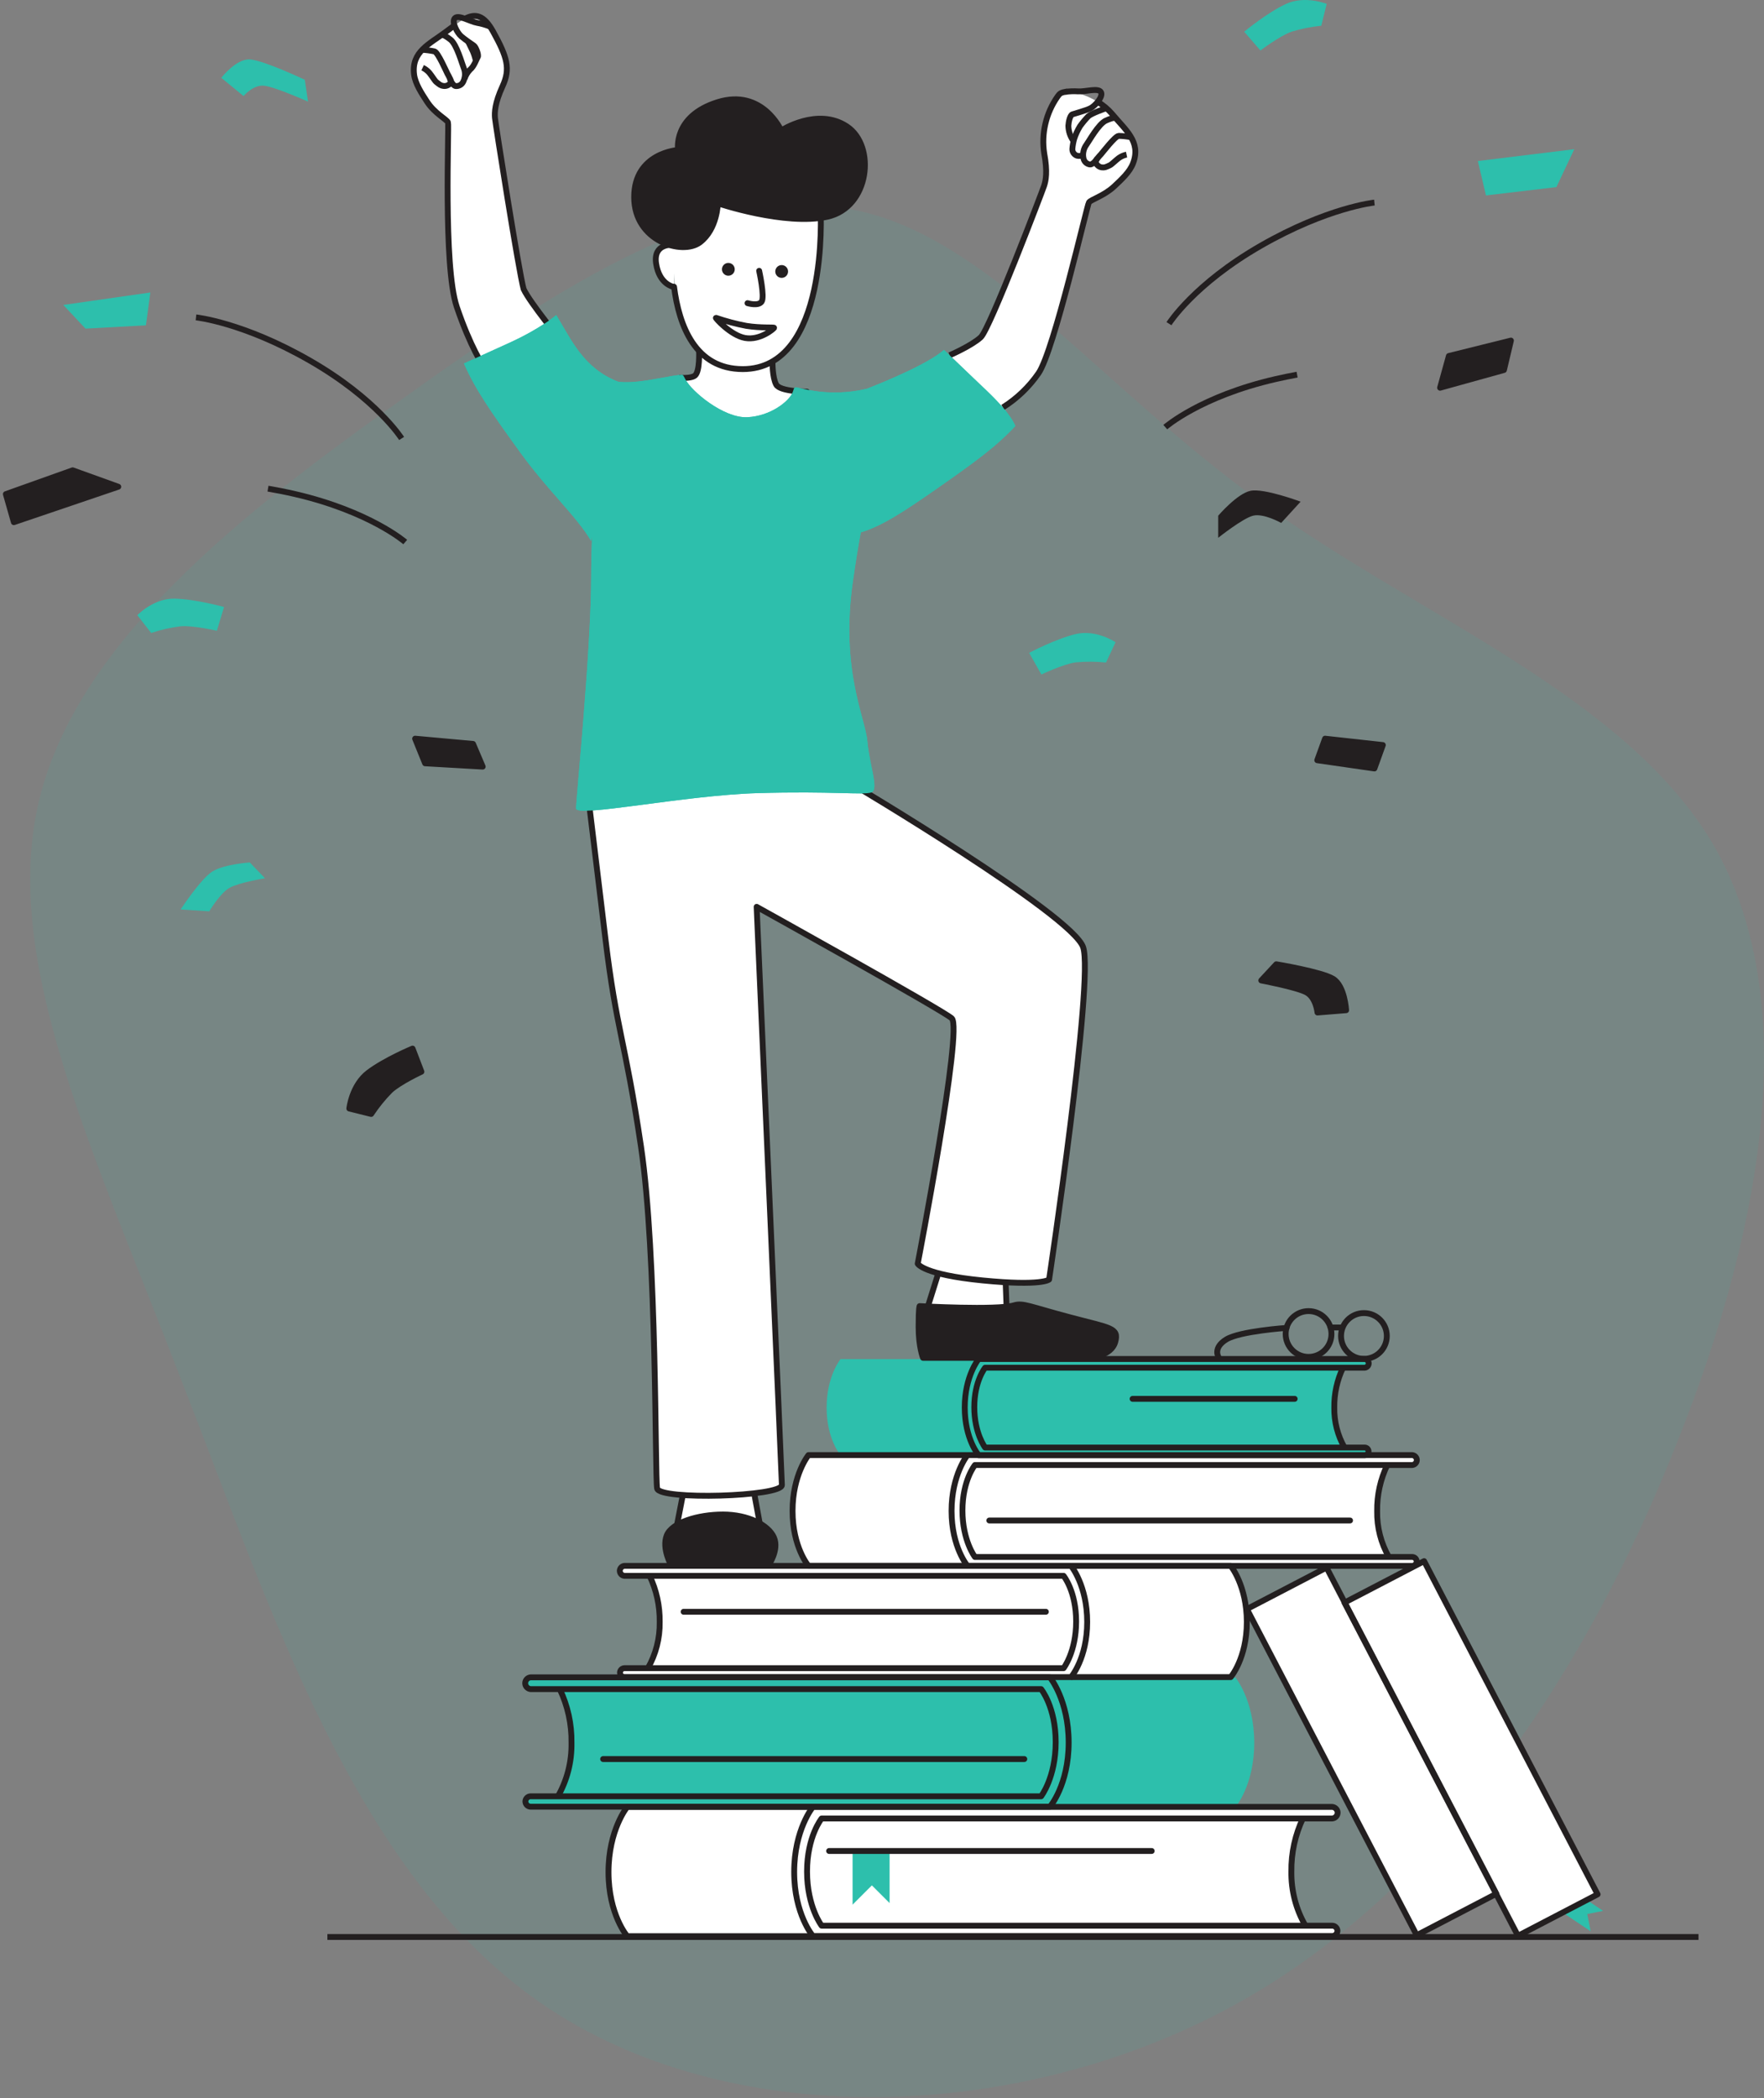 <svg width="301" height="358" viewBox="0 0 301 358" fill="none" xmlns="http://www.w3.org/2000/svg">
<rect x="0" y="0" width="301" height="358" fill="#808080" stroke="none"/>
<path opacity="0.1" d="M215.137 85.652C242.301 105.313 277.408 118.683 292.386 144.168C307.136 169.702 301.518 207.601 286.301 245.76C271.323 283.915 246.745 322.536 209.993 342.431C173.24 362.325 124.09 363.733 92.259 341.73C60.429 319.727 46.146 274.309 30.934 235.454C15.951 196.371 0.267 164.063 6.59 136.91C12.914 109.757 41.23 87.526 68.616 68.098C96.003 48.432 122.688 31.346 145.625 35.795C168.562 40.245 187.756 65.985 215.137 85.652Z" fill="#2DBFAC"/>
<path d="M82.508 62.524C82.508 62.524 80.296 59.297 77.939 52.343C75.581 45.389 76.651 21.436 76.445 20.893C76.238 20.35 74.195 19.388 72.875 17.362C71.952 15.944 70.849 14.292 70.653 12.69C70.181 8.8 73.294 7.518 76.086 5.421C79.541 2.851 81.644 0.911 84.121 5.372C86.599 9.832 87.104 11.733 85.751 14.689C84.398 17.644 84.371 19.193 84.447 20.122C84.523 21.051 88.511 46.373 89.337 49.323C90.423 51.659 95.883 58.27 95.883 58.27" fill="white"/>
<path d="M160.104 217.255L158.077 223.703L163.733 224.817L171.779 223.676L171.599 218.836" fill="white"/>
<path d="M182.878 267.16H210.003C210.003 267.16 212.752 270.512 212.752 276.727C212.752 282.942 210.003 286.137 210.003 286.137H182.791" fill="white"/>
<path d="M109.541 286.137C109.541 286.137 112.654 282.948 112.654 276.727C112.654 270.506 109.91 267.16 109.91 267.16H182.709C182.709 267.16 185.513 270.512 185.513 276.727C185.513 282.942 182.709 286.137 182.709 286.137H109.541Z" fill="white"/>
<path d="M106.548 268.86H181.487C181.487 268.86 183.628 271.484 183.628 276.651C183.628 281.817 181.487 284.615 181.487 284.615H106.548C106.354 284.62 106.168 284.698 106.029 284.833C105.889 284.967 105.805 285.15 105.792 285.343C105.79 285.445 105.807 285.546 105.843 285.641C105.88 285.737 105.935 285.823 106.005 285.897C106.075 285.971 106.159 286.03 106.252 286.071C106.345 286.112 106.446 286.134 106.548 286.137H182.764C182.764 286.137 185.513 282.948 185.513 276.727C185.513 270.506 182.764 267.16 182.764 267.16H106.548C106.343 267.18 106.151 267.271 106.007 267.418C105.863 267.565 105.775 267.759 105.76 267.964C105.752 268.186 105.829 268.402 105.976 268.569C106.122 268.735 106.327 268.84 106.548 268.86V268.86Z" fill="white"/>
<path d="M179.281 286.213H210.824C210.824 286.213 214.018 290.108 214.018 297.339C214.018 304.57 210.835 308.286 210.835 308.286H179.189" fill="#2DBFAC"/>
<path d="M94.014 308.286C94.014 308.286 97.632 304.575 97.632 297.344C97.632 290.113 94.443 286.218 94.443 286.218H179.069C179.069 286.218 182.329 290.113 182.329 297.344C182.329 304.575 179.069 308.286 179.069 308.286H94.014Z" fill="#2DBFAC"/>
<path d="M90.532 288.185H177.651C177.651 288.185 180.14 291.238 180.14 297.241C180.14 303.244 177.651 306.477 177.651 306.477H90.532C90.305 306.482 90.089 306.572 89.926 306.729C89.763 306.886 89.665 307.098 89.652 307.324C89.649 307.443 89.669 307.561 89.712 307.671C89.755 307.782 89.819 307.883 89.9 307.968C89.982 308.054 90.08 308.123 90.188 308.171C90.297 308.219 90.413 308.245 90.532 308.248H179.162C179.162 308.248 182.351 304.537 182.351 297.306C182.351 290.075 179.162 286.18 179.162 286.18H90.532C90.294 286.203 90.071 286.309 89.904 286.48C89.737 286.651 89.636 286.876 89.619 287.114C89.604 287.376 89.69 287.634 89.86 287.833C90.03 288.033 90.271 288.159 90.532 288.185V288.185Z" fill="#2DBFAC"/>
<path d="M166.895 231.88H143.425C143.425 231.88 141.051 234.775 141.051 240.154C141.051 245.532 143.425 248.303 143.425 248.303H166.949" fill="#2DBFAC"/>
<path d="M230.278 248.287C230.278 248.287 227.589 245.527 227.589 240.137C227.589 234.748 229.963 231.863 229.963 231.863H167.058C167.058 231.863 164.613 234.775 164.613 240.154C164.613 245.532 167.036 248.303 167.036 248.303L230.278 248.287Z" fill="#2DBFAC"/>
<path d="M232.87 233.352H168.095C168.095 233.352 166.248 235.623 166.248 240.083C166.248 244.543 168.095 246.972 168.095 246.972H232.87C233.037 246.974 233.198 247.04 233.319 247.156C233.44 247.272 233.512 247.429 233.522 247.597C233.526 247.774 233.46 247.947 233.338 248.076C233.216 248.205 233.048 248.281 232.87 248.287H166.992C166.992 248.287 164.618 245.527 164.618 240.137C164.618 234.748 166.992 231.863 166.992 231.863H232.87C233.047 231.882 233.211 231.961 233.335 232.088C233.459 232.215 233.535 232.382 233.549 232.559C233.56 232.753 233.495 232.944 233.369 233.092C233.242 233.239 233.064 233.333 232.87 233.352V233.352Z" fill="#2DBFAC"/>
<path d="M138.579 308.204H107.026C107.026 308.204 103.831 312.1 103.831 319.331C103.831 326.562 107.026 330.272 107.026 330.272H138.666" fill="white"/>
<path d="M223.83 330.272C223.83 330.272 220.212 326.562 220.212 319.331C220.212 312.1 223.406 308.204 223.406 308.204H138.802C138.802 308.204 135.542 312.1 135.542 319.331C135.542 326.562 138.802 330.272 138.802 330.272H223.83Z" fill="white"/>
<path d="M227.334 310.182H140.198C140.198 310.182 137.71 313.235 137.71 319.238C137.71 325.241 140.198 328.501 140.198 328.501H227.334C227.56 328.506 227.776 328.596 227.939 328.753C228.102 328.91 228.201 329.123 228.214 329.349C228.219 329.587 228.129 329.818 227.964 329.991C227.799 330.164 227.573 330.265 227.334 330.272H138.709C138.709 330.272 135.515 326.562 135.515 319.331C135.515 312.1 138.709 308.204 138.709 308.204H227.334C227.572 308.227 227.795 308.333 227.962 308.504C228.129 308.675 228.23 308.9 228.247 309.139C228.258 309.397 228.169 309.649 227.999 309.843C227.829 310.037 227.591 310.158 227.334 310.182V310.182Z" fill="white"/>
<path d="M164.955 248.287H137.943C137.943 248.287 135.227 251.622 135.227 257.816C135.227 264.009 137.943 267.187 137.943 267.187H165.042" fill="white"/>
<path d="M237.988 267.187C237.988 267.187 234.886 264.009 234.886 257.816C234.886 251.622 237.602 248.287 237.602 248.287H165.156C165.156 248.287 162.364 251.622 162.364 257.816C162.364 264.009 165.156 267.187 165.156 267.187H237.988Z" fill="white"/>
<path d="M240.97 249.982H166.34C166.34 249.982 164.211 252.595 164.211 257.734C164.211 262.874 166.34 265.671 166.34 265.671H240.97C241.163 265.676 241.347 265.753 241.485 265.887C241.624 266.021 241.708 266.202 241.72 266.394C241.723 266.495 241.706 266.596 241.67 266.691C241.633 266.786 241.579 266.872 241.509 266.946C241.44 267.02 241.356 267.079 241.264 267.12C241.171 267.162 241.071 267.184 240.97 267.187H165.069C165.069 267.187 162.353 264.009 162.353 257.816C162.353 251.622 165.069 248.287 165.069 248.287H240.97C241.172 248.304 241.362 248.391 241.506 248.534C241.65 248.678 241.739 248.867 241.758 249.069C241.772 249.294 241.697 249.515 241.55 249.685C241.402 249.856 241.195 249.962 240.97 249.982V249.982Z" fill="white"/>
<path d="M145.479 315.696V324.964L148.771 321.672L151.797 324.693V315.696" fill="#2DBFAC"/>
<path d="M266.461 326.187L271.426 329.506L270.839 326.562L273.545 326.024L268.726 322.802" fill="#2DBFAC"/>
<path d="M226.084 267.455L212.496 274.531L241.477 330.18L255.065 323.103L226.084 267.455Z" fill="white"/>
<path d="M242.729 266.354L229.141 273.431L258.747 330.279L272.335 323.203L242.729 266.354Z" fill="white"/>
<path d="M114.876 64.355C114.876 64.355 118 64.795 118.858 64.073C119.717 63.35 119.526 59.319 119.526 59.319L132.076 62.144C132.076 62.144 132.049 64.42 132.712 65.621C133.375 66.822 137.954 66.827 137.954 66.827C137.954 66.827 146.864 81.903 126.002 78.279C105.14 74.656 114.876 64.355 114.876 64.355Z" fill="white"/>
<path d="M114.963 41.777C114.963 41.777 111.6 41.467 112.149 44.987C112.697 48.508 115.055 48.926 115.055 48.926" fill="white"/>
<path d="M140.214 35.909C140.214 35.909 141.708 62.975 126.937 62.975C112.165 62.975 115.099 38.43 115.099 38.43L116.701 31.128" fill="white"/>
<path d="M124.28 46.541C124.607 46.541 124.872 46.276 124.872 45.949C124.872 45.622 124.607 45.357 124.28 45.357C123.953 45.357 123.688 45.622 123.688 45.949C123.688 46.276 123.953 46.541 124.28 46.541Z" fill="#231F20" stroke="#231F20" stroke-linecap="round" stroke-linejoin="round"/>
<path d="M133.38 46.911C133.707 46.911 133.972 46.645 133.972 46.319C133.972 45.991 133.707 45.726 133.38 45.726C133.053 45.726 132.788 45.991 132.788 46.319C132.788 46.645 133.053 46.911 133.38 46.911Z" fill="#231F20" stroke="#231F20" stroke-linecap="round" stroke-linejoin="round"/>
<path d="M122.487 34.687C122.487 34.687 133.939 38.56 141.165 36.98C148.391 35.399 149.531 24.908 144.512 21.572C139.492 18.237 133.298 22.262 133.298 22.262C133.298 22.262 130.099 15.026 122.433 17.438C114.767 19.85 115.702 25.587 115.702 25.587C115.702 25.587 108.21 26.054 108.21 33.628C108.21 41.201 116.468 43.618 119.45 41.342C122.433 39.066 122.487 34.687 122.487 34.687Z" fill="#231F20" stroke="#231F20" stroke-miterlimit="10"/>
<path d="M129.637 259.902L128.67 254.665L116.484 255.24L115.506 260.249" fill="white"/>
<path d="M114.534 267.089H131.125C131.125 267.089 132.983 264.471 132.065 262.325C131.147 260.179 127.621 258.397 123.373 258.397C119.124 258.397 114.621 259.755 113.762 261.988C112.904 264.221 114.534 267.089 114.534 267.089Z" fill="#231F20" stroke="#231F20" stroke-linejoin="round"/>
<path d="M100.468 136.698C100.468 136.698 101.392 144.304 103.304 160.151C105.216 175.998 106.624 177.15 109.378 195.638C112.132 214.125 111.747 251.916 112.127 253.953C112.507 255.99 133.461 255.36 133.418 253.361C133.38 251.541 129.827 171.082 129.202 156.859C129.142 155.479 129.104 154.718 129.104 154.718C129.104 154.718 160.43 172.103 162.396 173.733C164.363 175.363 156.589 215.603 156.589 215.603C156.589 215.603 157.49 217.461 167.661 218.461C177.831 219.46 179.01 218.309 179.01 218.309C179.01 218.309 186.713 167.159 184.812 161.601C182.91 156.044 145.191 133.645 145.191 133.645L100.468 136.698Z" fill="white"/>
<path d="M168.416 66.68C164.037 62.492 161.071 59.705 161.071 59.705L160.761 59.955C157.328 62.742 147.913 66.327 147.913 66.327C144.831 67.064 141.631 67.168 138.508 66.632C136.178 66.224 135.792 65.947 135.586 66.159C135.379 66.371 135.488 66.36 135.216 67.023C134.64 68.424 131.549 70.994 127.513 71.184C123.476 71.374 117.913 66.718 116.919 64.665C116.636 64.084 116.582 64.018 116.375 63.937C115.475 64.015 114.581 64.149 113.697 64.339C112.17 64.545 108.199 65.507 105.488 65.127C99.55 62.85 97.437 57.858 95.112 54.093L94.905 53.756C94.905 53.756 92.357 56.021 86.843 58.526L79.166 62.014C81.095 66.42 83.692 70.163 88.625 76.992C93.558 83.821 98.404 88.085 100.876 92.312L101.028 91.399C100.93 93.833 100.876 96.169 100.876 98.266C100.876 110.789 98.295 136.296 98.295 137.926C98.295 139.555 116.62 135.693 129.262 135.318C141.904 134.943 147.369 135.682 148.695 135.198C150.02 134.715 148.353 130.532 148 126.473C147.646 122.415 143.365 114.342 145.538 99.141C146.082 95.403 146.516 92.736 146.886 90.834C150.482 89.748 154.144 87.336 159.381 83.701C166.292 78.888 169.986 76.199 173.256 72.678C173.213 72.695 172.805 70.874 168.416 66.68Z" fill="#2DBFAC"/>
<path d="M162.043 60.612C162.043 60.612 165.797 58.982 167.356 57.542C168.916 56.103 177.847 32.633 178.146 31.748C178.445 30.862 178.771 29.346 178.178 26.157C177.665 22.762 178.479 19.299 180.449 16.487C180.819 15.993 180.911 15.765 182.139 15.618C183.367 15.471 187.572 16.802 189.783 19.459C191.994 22.116 194.737 24.158 193.352 27.82C192.809 29.33 191.315 30.672 190.092 31.824C188.327 33.454 186.148 34.035 185.811 34.54C185.475 35.045 179.868 59.775 177.217 63.66C175.608 66.002 173.537 67.992 171.132 69.505" fill="white"/>
<path d="M156.92 222.84C156.92 222.84 156.746 222.921 156.746 226.382C156.746 229.842 157.501 231.668 157.501 231.668H176.022C176.022 231.668 184.714 231.668 185.409 231.668C186.105 231.668 189.631 231.374 190.299 228.951C190.967 226.528 189.5 226.594 182.617 224.768C175.734 222.943 174.582 222.242 173.05 222.704C170.089 223.584 156.92 222.84 156.92 222.84Z" fill="#231F20" stroke="#231F20" stroke-linejoin="round"/>
<path d="M212.302 5.41C212.302 5.41 216.224 2.15 219.456 0.662C222.689 -0.827 226.378 0.662 226.378 0.662L225.454 4.394C223.733 4.564 222.034 4.904 220.38 5.41C218.348 6.127 215.072 8.615 215.072 8.615L212.302 5.41Z" fill="#2DBFAC"/>
<path d="M175.609 111.387C175.609 111.387 180.107 109.002 183.573 108.176C187.039 107.35 190.353 109.572 190.353 109.572L188.723 113.038C187.003 112.861 185.269 112.852 183.546 113.011C181.411 113.304 177.7 115.081 177.7 115.081L175.609 111.387Z" fill="#2DBFAC"/>
<path d="M226.101 126.028L235.961 127.114L234.522 131.113L224.77 129.706L226.101 126.028Z" fill="#231F20" stroke="#231F20" stroke-linejoin="round"/>
<path d="M217.778 164.519C217.778 164.519 225.438 165.785 227.453 166.991C229.469 168.197 229.697 172.358 229.697 172.358L224.808 172.75C224.808 172.75 224.563 170.196 222.923 169.311C221.282 168.425 215.214 167.279 215.214 167.279L217.778 164.519Z" fill="#231F20" stroke="#231F20" stroke-linejoin="round"/>
<path d="M207.868 87.988C207.868 87.988 211.074 84.228 213.372 83.739C215.67 83.25 221.928 85.592 221.928 85.592L218.614 89.221C218.614 89.221 215.61 87.52 213.806 87.988C212.003 88.455 207.868 91.758 207.868 91.758V87.988Z" fill="#231F20"/>
<path d="M252.173 27.472L253.558 33.345L265.575 31.922L268.628 25.457L252.173 27.472Z" fill="#2DBFAC"/>
<path d="M256.627 63.127L257.817 58.108L247.229 60.737L245.729 66.153L256.627 63.127Z" fill="#231F20" stroke="#231F20" stroke-linejoin="round"/>
<path d="M38.225 103.563C38.225 103.563 33.336 102.2 29.756 102.14C26.175 102.08 23.432 104.96 23.432 104.96L25.795 107.991C27.438 107.448 29.13 107.065 30.848 106.85C33.021 106.682 37.003 107.622 37.003 107.622L38.225 103.563Z" fill="#2DBFAC"/>
<path d="M70.398 178.905C70.398 178.905 65.704 180.855 62.863 183.012C60.022 185.169 59.603 189.129 59.603 189.129L63.33 190.058C64.283 188.617 65.374 187.272 66.59 186.043C68.176 184.582 71.908 182.849 71.908 182.849L70.398 178.905Z" fill="#231F20" stroke="#231F20" stroke-linejoin="round"/>
<path d="M80.715 126.924L70.833 126.028L72.538 130.233L82.366 130.798L80.715 126.924Z" fill="#231F20" stroke="#231F20" stroke-linejoin="round"/>
<path d="M52.008 13.608C52.008 13.608 44.984 10.289 42.648 10.136C40.312 9.984 37.758 13.277 37.758 13.277L41.561 16.389C41.561 16.389 43.191 14.423 45.065 14.624C46.939 14.825 52.562 17.34 52.562 17.34L52.008 13.608Z" fill="#2DBFAC"/>
<path d="M42.626 147.145C42.626 147.145 38.242 147.444 36.253 148.682C34.265 149.921 30.82 155.169 30.82 155.169L35.71 155.484C35.71 155.484 37.541 152.388 39.165 151.475C40.789 150.562 45.212 149.845 45.212 149.845L42.626 147.145Z" fill="#2DBFAC"/>
<path d="M2.364 89.091L1 84.304L12.398 80.241L20.178 83.044L2.364 89.091Z" fill="#231F20" stroke="#231F20" stroke-linejoin="round"/>
<path d="M25.659 49.899L24.899 55.505L14.587 56.07L10.801 52.028L25.659 49.899Z" fill="#2DBFAC"/>
<path d="M223.287 231.505C225.444 231.505 227.193 229.756 227.193 227.599C227.193 225.441 225.444 223.692 223.287 223.692C221.129 223.692 219.38 225.441 219.38 227.599C219.38 229.756 221.129 231.505 223.287 231.505Z" stroke="#231F20" stroke-linecap="round" stroke-linejoin="round"/>
<path d="M232.734 231.842C234.891 231.842 236.64 230.093 236.64 227.935C236.64 225.778 234.891 224.029 232.734 224.029C230.577 224.029 228.828 225.778 228.828 227.935C228.828 230.093 230.577 231.842 232.734 231.842Z" stroke="#231F20" stroke-linecap="round" stroke-linejoin="round"/>
<path d="M219.527 226.561C219.527 226.561 211.579 227.104 209.259 228.522C206.939 229.94 207.896 231.499 207.896 231.499" stroke="#231F20" stroke-linecap="round" stroke-linejoin="round"/>
<path d="M228.855 226.49C228.247 226.49 227.633 226.49 227.052 226.49" stroke="#231F20" stroke-linecap="round" stroke-linejoin="round"/>
<path d="M45.728 83.37C47.173 83.614 48.694 83.913 50.297 84.283C63.113 87.249 69.148 92.481 69.148 92.481" stroke="#231F20" stroke-miterlimit="10"/>
<path d="M33.444 54.153C33.444 54.153 41.447 54.967 52.856 61.514C64.264 68.06 68.529 74.808 68.529 74.808" stroke="#231F20" stroke-miterlimit="10"/>
<path d="M221.331 63.92C220.164 64.134 218.944 64.386 217.669 64.676C204.848 67.615 198.839 72.874 198.839 72.874" stroke="#231F20" stroke-miterlimit="10"/>
<path d="M234.521 34.562C234.521 34.562 226.546 35.377 215.137 41.923C203.729 48.47 199.464 55.223 199.464 55.223" stroke="#231F20" stroke-miterlimit="10"/>
<path d="M129.539 46.204C129.539 46.204 130.522 50.632 129.963 51.463C129.403 52.294 127.551 51.724 127.551 51.724" stroke="#231F20" stroke-linecap="round" stroke-linejoin="round"/>
<path d="M122.156 54.223C123.854 54.804 125.592 55.263 127.355 55.598C129.849 55.994 132.103 55.799 132.092 55.929C132.082 56.059 129.697 58.135 127.121 57.662C124.644 57.206 121.982 54.196 122.156 54.223Z" stroke="#231F20" stroke-miterlimit="10" stroke-linecap="round"/>
<path d="M116.652 274.994H178.461" stroke="#231F20" stroke-miterlimit="10" stroke-linecap="round"/>
<path d="M102.913 300.12H174.783" stroke="#231F20" stroke-miterlimit="10" stroke-linecap="round"/>
<path d="M220.918 238.665H193.26" stroke="#231F20" stroke-miterlimit="10" stroke-linecap="round"/>
<path d="M230.365 259.418H168.812" stroke="#231F20" stroke-miterlimit="10" stroke-linecap="round"/>
<path d="M141.475 315.805H196.519" stroke="#231F20" stroke-linecap="round" stroke-linejoin="round"/>
<path d="M138.579 308.286H107.026C107.026 308.286 103.831 312.181 103.831 319.412C103.831 326.643 107.026 330.343 107.026 330.343H138.666" stroke="#231F20" stroke-linejoin="round"/>
<path d="M227.334 310.258H140.198C140.198 310.258 137.71 313.311 137.71 319.314C137.71 325.318 140.198 328.55 140.198 328.55H227.334C227.559 328.555 227.775 328.644 227.938 328.8C228.101 328.956 228.199 329.167 228.214 329.392C228.217 329.511 228.197 329.628 228.154 329.739C228.111 329.849 228.047 329.951 227.965 330.036C227.884 330.122 227.786 330.191 227.678 330.239C227.569 330.287 227.452 330.313 227.334 330.316H138.709C138.709 330.316 135.515 326.611 135.515 319.38C135.515 312.149 138.709 308.286 138.709 308.286H227.334C227.572 308.308 227.795 308.415 227.962 308.586C228.129 308.757 228.23 308.982 228.247 309.22C228.256 309.477 228.167 309.728 227.997 309.921C227.827 310.114 227.59 310.235 227.334 310.258V310.258Z" stroke="#231F20" stroke-linecap="round" stroke-linejoin="round"/>
<path d="M95.492 288.136C96.871 291.005 97.565 294.156 97.518 297.339C97.581 300.575 96.762 303.768 95.15 306.575" stroke="#231F20" stroke-miterlimit="10"/>
<path d="M90.532 288.185H177.651C177.651 288.185 180.14 291.238 180.14 297.241C180.14 303.244 177.651 306.477 177.651 306.477H90.532C90.305 306.482 90.089 306.572 89.926 306.729C89.763 306.886 89.665 307.098 89.652 307.324C89.649 307.443 89.669 307.561 89.712 307.671C89.755 307.782 89.819 307.883 89.9 307.968C89.982 308.054 90.08 308.123 90.188 308.171C90.297 308.219 90.413 308.245 90.532 308.248H179.162C179.162 308.248 182.351 304.537 182.351 297.306C182.351 290.075 179.162 286.18 179.162 286.18H90.532C90.294 286.202 90.071 286.309 89.904 286.48C89.737 286.651 89.636 286.876 89.619 287.114C89.604 287.376 89.69 287.634 89.86 287.833C90.03 288.032 90.271 288.158 90.532 288.185V288.185Z" stroke="#231F20" stroke-linecap="round" stroke-linejoin="round"/>
<path d="M182.878 267.16H210.003C210.003 267.16 212.752 270.512 212.752 276.727C212.752 282.942 210.003 286.137 210.003 286.137H182.791" stroke="#231F20" stroke-linejoin="round"/>
<path d="M106.548 268.86H181.487C181.487 268.86 183.628 271.484 183.628 276.651C183.628 281.817 181.487 284.615 181.487 284.615H106.548C106.354 284.62 106.168 284.698 106.029 284.833C105.889 284.967 105.805 285.15 105.792 285.343C105.79 285.445 105.807 285.546 105.843 285.641C105.88 285.737 105.935 285.823 106.005 285.897C106.075 285.971 106.159 286.03 106.252 286.071C106.345 286.112 106.446 286.134 106.548 286.137H182.764C182.764 286.137 185.513 282.948 185.513 276.727C185.513 270.506 182.764 267.16 182.764 267.16H106.548C106.343 267.18 106.151 267.271 106.007 267.418C105.863 267.565 105.775 267.759 105.76 267.964C105.752 268.186 105.829 268.402 105.976 268.569C106.122 268.735 106.327 268.84 106.548 268.86V268.86Z" stroke="#231F20" stroke-linecap="round" stroke-linejoin="round"/>
<path d="M222.374 310.128C221 312.998 220.308 316.148 220.353 319.331C220.306 322.559 221.132 325.741 222.743 328.539" stroke="#231F20" stroke-miterlimit="10"/>
<path d="M226.352 267.454L212.764 274.531L241.745 330.179L255.333 323.103L226.352 267.454Z" stroke="#231F20" stroke-linecap="round" stroke-linejoin="round"/>
<path d="M243.002 266.354L229.414 273.43L259.02 330.279L272.608 323.202L243.002 266.354Z" stroke="#231F20" stroke-linecap="round" stroke-linejoin="round"/>
<path d="M110.829 268.817C112.012 271.284 112.607 273.991 112.567 276.727C112.616 279.502 111.914 282.239 110.535 284.648" stroke="#231F20" stroke-miterlimit="10"/>
<path d="M164.971 248.259H137.954C137.954 248.259 135.238 251.595 135.238 257.788C135.238 263.982 137.954 267.16 137.954 267.16H165.058" stroke="#231F20" stroke-linejoin="round"/>
<path d="M240.981 249.954H166.357C166.357 249.954 164.227 252.568 164.227 257.712C164.227 262.857 166.357 265.644 166.357 265.644H240.981C241.175 265.648 241.36 265.724 241.5 265.858C241.64 265.992 241.724 266.174 241.736 266.367C241.741 266.572 241.664 266.77 241.522 266.919C241.381 267.068 241.186 267.154 240.981 267.16H165.086C165.086 267.16 162.369 263.982 162.369 257.788C162.369 251.595 165.086 248.259 165.086 248.259H240.981C241.186 248.28 241.376 248.372 241.519 248.521C241.661 248.669 241.746 248.864 241.758 249.069C241.766 249.288 241.69 249.501 241.545 249.666C241.401 249.831 241.199 249.934 240.981 249.954Z" stroke="#231F20" stroke-linecap="round" stroke-linejoin="round"/>
<path d="M232.87 233.352H168.095C168.095 233.352 166.248 235.623 166.248 240.083C166.248 244.543 168.095 246.972 168.095 246.972H232.87C233.037 246.974 233.198 247.04 233.319 247.156C233.44 247.272 233.512 247.429 233.522 247.597C233.526 247.774 233.46 247.947 233.338 248.076C233.216 248.205 233.048 248.281 232.87 248.287H166.992C166.992 248.287 164.618 245.527 164.618 240.137C164.618 234.748 166.992 231.863 166.992 231.863H232.87C233.046 231.882 233.211 231.961 233.335 232.088C233.459 232.215 233.535 232.382 233.549 232.559C233.56 232.753 233.495 232.944 233.369 233.092C233.242 233.239 233.063 233.333 232.87 233.352V233.352Z" stroke="#231F20" stroke-linecap="round" stroke-linejoin="round"/>
<path d="M229.181 233.314C228.156 235.446 227.641 237.788 227.676 240.154C227.635 242.552 228.244 244.918 229.436 246.999" stroke="#231F20" stroke-miterlimit="10"/>
<path d="M236.722 249.938C235.541 252.394 234.948 255.091 234.989 257.816C234.938 260.578 235.639 263.303 237.015 265.699" stroke="#231F20" stroke-miterlimit="10"/>
<path d="M289.822 330.479H55.865" stroke="#231F20" stroke-linejoin="round"/>
<path d="M79.319 3.199C81.079 2.286 82.529 2.487 84.132 5.372C86.582 9.794 87.115 11.733 85.762 14.689C84.409 17.644 84.382 19.193 84.458 20.122C84.534 21.051 88.522 46.373 89.347 49.323C90.434 51.659 95.867 58.27 95.867 58.27" stroke="#231F20" stroke-miterlimit="10"/>
<path d="M82.507 62.524C82.507 62.524 80.296 59.297 77.939 52.343C75.581 45.389 76.656 21.436 76.445 20.893C76.233 20.35 74.195 19.388 72.875 17.362C71.952 15.944 70.849 14.292 70.653 12.69C70.186 8.8 73.294 7.518 76.086 5.421C76.629 5.024 77.118 4.644 77.596 4.296" stroke="#231F20" stroke-miterlimit="10"/>
<path d="M100.468 136.698C100.468 136.698 101.392 144.304 103.304 160.151C105.216 175.998 106.624 177.15 109.378 195.638C112.132 214.125 111.747 251.916 112.127 253.953C112.507 255.99 133.461 255.36 133.418 253.361C133.38 251.541 129.832 171.082 129.202 156.859L129.11 154.718C129.11 154.718 160.43 172.103 162.396 173.733C164.363 175.363 156.594 215.603 156.594 215.603C156.594 215.603 157.49 217.461 167.661 218.461C177.831 219.46 179.01 218.309 179.01 218.309C179.01 218.309 186.713 167.159 184.817 161.601C182.921 156.044 145.191 133.645 145.191 133.645" stroke="#231F20" stroke-linejoin="round"/>
<path d="M187.273 17.356C188.22 17.914 189.068 18.625 189.783 19.459C192.026 22.175 194.737 24.158 193.352 27.82C192.809 29.33 191.315 30.672 190.092 31.824C188.327 33.454 186.148 34.035 185.811 34.54C185.475 35.045 179.868 59.775 177.222 63.66C175.61 66.002 173.538 67.991 171.132 69.505" stroke="#231F20" stroke-miterlimit="10"/>
<path d="M162.043 60.612C162.043 60.612 165.797 58.982 167.356 57.542C168.916 56.103 177.847 32.633 178.146 31.748C178.445 30.862 178.771 29.346 178.178 26.157C177.665 22.762 178.479 19.299 180.449 16.487C180.819 15.993 180.911 15.765 182.139 15.618" stroke="#231F20" stroke-miterlimit="10"/>
<path d="M71.941 8.49C72.683 8.526 73.42 8.62 74.147 8.773C74.75 8.963 76.157 12.217 76.352 12.576C76.548 12.934 77.048 13.744 76.896 14.124C76.763 14.319 76.578 14.473 76.362 14.569C76.146 14.665 75.907 14.699 75.673 14.667C75.217 14.607 75.049 14.472 74.451 13.993C74.174 13.771 73.674 12.907 73.272 12.434C72.952 12.062 72.558 11.76 72.115 11.549" stroke="#231F20" stroke-miterlimit="10"/>
<path d="M75.418 5.926C75.418 5.926 75.804 5.926 76.868 6.757C77.933 7.588 78.802 10.783 79.118 11.565C79.276 11.944 79.351 12.353 79.338 12.763C79.324 13.174 79.224 13.576 79.041 13.945C78.928 14.185 78.744 14.384 78.514 14.516C78.284 14.648 78.018 14.707 77.754 14.684C77.151 14.58 76.765 13.38 76.765 13.38" stroke="#231F20" stroke-miterlimit="10"/>
<path d="M83.561 4.513C82.869 4.236 82.15 4.031 81.416 3.9C80.231 3.693 78.227 2.444 77.613 3.101C76.999 3.758 78.047 5.643 78.699 6.198C79.351 6.752 80.541 7.567 80.872 7.789C81.204 8.012 81.731 9.419 81.53 9.713C81.329 10.006 80.91 11.342 80.177 11.913C79.772 12.346 79.464 12.861 79.275 13.423" stroke="#231F20" stroke-miterlimit="10"/>
<path d="M79.889 7.116C79.889 7.116 80.394 8.126 80.704 8.794C80.928 9.336 81.101 9.899 81.22 10.473" fill="white"/>
<path d="M79.889 7.116C79.889 7.116 80.394 8.126 80.704 8.794C80.928 9.336 81.101 9.899 81.22 10.473" stroke="#231F20" stroke-miterlimit="10"/>
<path d="M193.108 23.43C192.377 23.288 191.635 23.204 190.891 23.18C190.266 23.224 188.12 26.043 187.849 26.342C187.577 26.641 186.893 27.309 186.979 27.722C187.057 27.946 187.197 28.144 187.383 28.292C187.568 28.44 187.792 28.533 188.028 28.559C188.49 28.613 188.685 28.521 189.381 28.2C189.696 28.048 190.386 27.353 190.897 26.967C191.297 26.682 191.752 26.482 192.233 26.38" stroke="#231F20" stroke-miterlimit="10"/>
<path d="M190.337 20.105C190.337 20.105 189.967 20.008 188.707 20.573C187.447 21.138 185.871 24.022 185.377 24.701C185.132 25.033 184.961 25.413 184.876 25.816C184.79 26.219 184.793 26.636 184.882 27.038C184.937 27.299 185.07 27.537 185.264 27.72C185.459 27.902 185.705 28.021 185.969 28.059C186.577 28.102 187.235 27.027 187.235 27.027" stroke="#231F20" stroke-miterlimit="10"/>
<path d="M181.748 15.672C182.487 15.57 183.235 15.543 183.981 15.591C185.181 15.672 187.425 14.939 187.86 15.721C188.294 16.503 186.833 18.084 186.072 18.47C185.312 18.856 183.356 19.377 182.981 19.513C182.606 19.649 182.345 20.708 182.302 21.436C182.311 22.39 182.623 23.317 183.193 24.082" stroke="#231F20" stroke-miterlimit="10"/>
<path d="M188.62 18.514C188.62 18.514 186.246 19.323 185.697 19.845C185.193 20.372 184.724 20.933 184.296 21.523C183.877 22.206 183.54 22.935 183.291 23.696C183.134 24.254 183.031 24.825 182.981 25.402C182.97 25.658 183.043 25.91 183.188 26.121C183.333 26.331 183.542 26.489 183.785 26.57C184.144 26.652 184.521 26.6 184.844 26.424" stroke="#231F20" stroke-miterlimit="10"/>
<path d="M116.484 255.24L115.506 260.249" stroke="#231F20" stroke-linejoin="round"/>
<path d="M129.637 259.902L128.67 254.665" stroke="#231F20" stroke-linejoin="round"/>
<path d="M160.104 217.255L158.077 223.703L163.733 224.817L171.779 223.676L171.599 218.836" stroke="#231F20" stroke-linejoin="round"/>
<path d="M131.815 61.824C131.815 61.824 131.788 64.415 132.451 65.626C133.114 66.838 137.694 66.832 137.694 66.832" stroke="#231F20" stroke-linecap="round" stroke-linejoin="round"/>
<path d="M119.282 59.927C119.282 59.927 119.45 63.339 118.597 64.067C118.103 64.48 116.853 64.513 115.881 64.464" stroke="#231F20" stroke-miterlimit="10"/>
<path d="M115.017 48.931C115.87 55.597 118.646 62.975 126.747 62.975C141.524 62.975 140.024 35.909 140.024 35.909" stroke="#231F20" stroke-linecap="round" stroke-linejoin="round"/>
<path d="M114.778 41.777C114.778 41.777 111.415 41.467 111.959 44.987C112.502 48.508 114.871 48.926 114.871 48.926" stroke="#231F20" stroke-linecap="round" stroke-linejoin="round"/>
<path d="M168.416 66.68C164.037 62.492 161.071 59.705 161.071 59.705L160.761 59.955C157.328 62.742 147.913 66.327 147.913 66.327C144.831 67.064 141.631 67.168 138.508 66.632C136.178 66.224 135.792 65.947 135.586 66.159C135.379 66.371 135.488 66.36 135.216 67.023C134.64 68.424 131.549 70.994 127.513 71.184C123.476 71.374 117.913 66.718 116.919 64.665C116.636 64.084 116.582 64.018 116.375 63.937C115.475 64.015 114.581 64.149 113.697 64.339C112.17 64.545 108.199 65.507 105.488 65.127C99.55 62.85 97.437 57.858 95.112 54.093L94.905 53.756C94.905 53.756 92.357 56.021 86.843 58.526L79.166 62.014C81.095 66.42 83.692 70.163 88.625 76.992C93.558 83.821 98.404 88.085 100.876 92.312L101.028 91.399C100.93 93.833 100.876 96.169 100.876 98.266C100.876 110.789 98.295 136.296 98.295 137.926C98.295 139.555 116.62 135.693 129.262 135.318C141.904 134.943 147.369 135.682 148.695 135.198C150.02 134.715 148.353 130.532 148 126.473C147.646 122.415 143.365 114.342 145.538 99.141C146.082 95.403 146.516 92.736 146.886 90.834C150.482 89.748 154.144 87.336 159.381 83.701C166.292 78.888 169.986 76.199 173.256 72.678C173.213 72.695 172.805 70.874 168.416 66.68Z" fill="#2DBFAC"/>
</svg>
